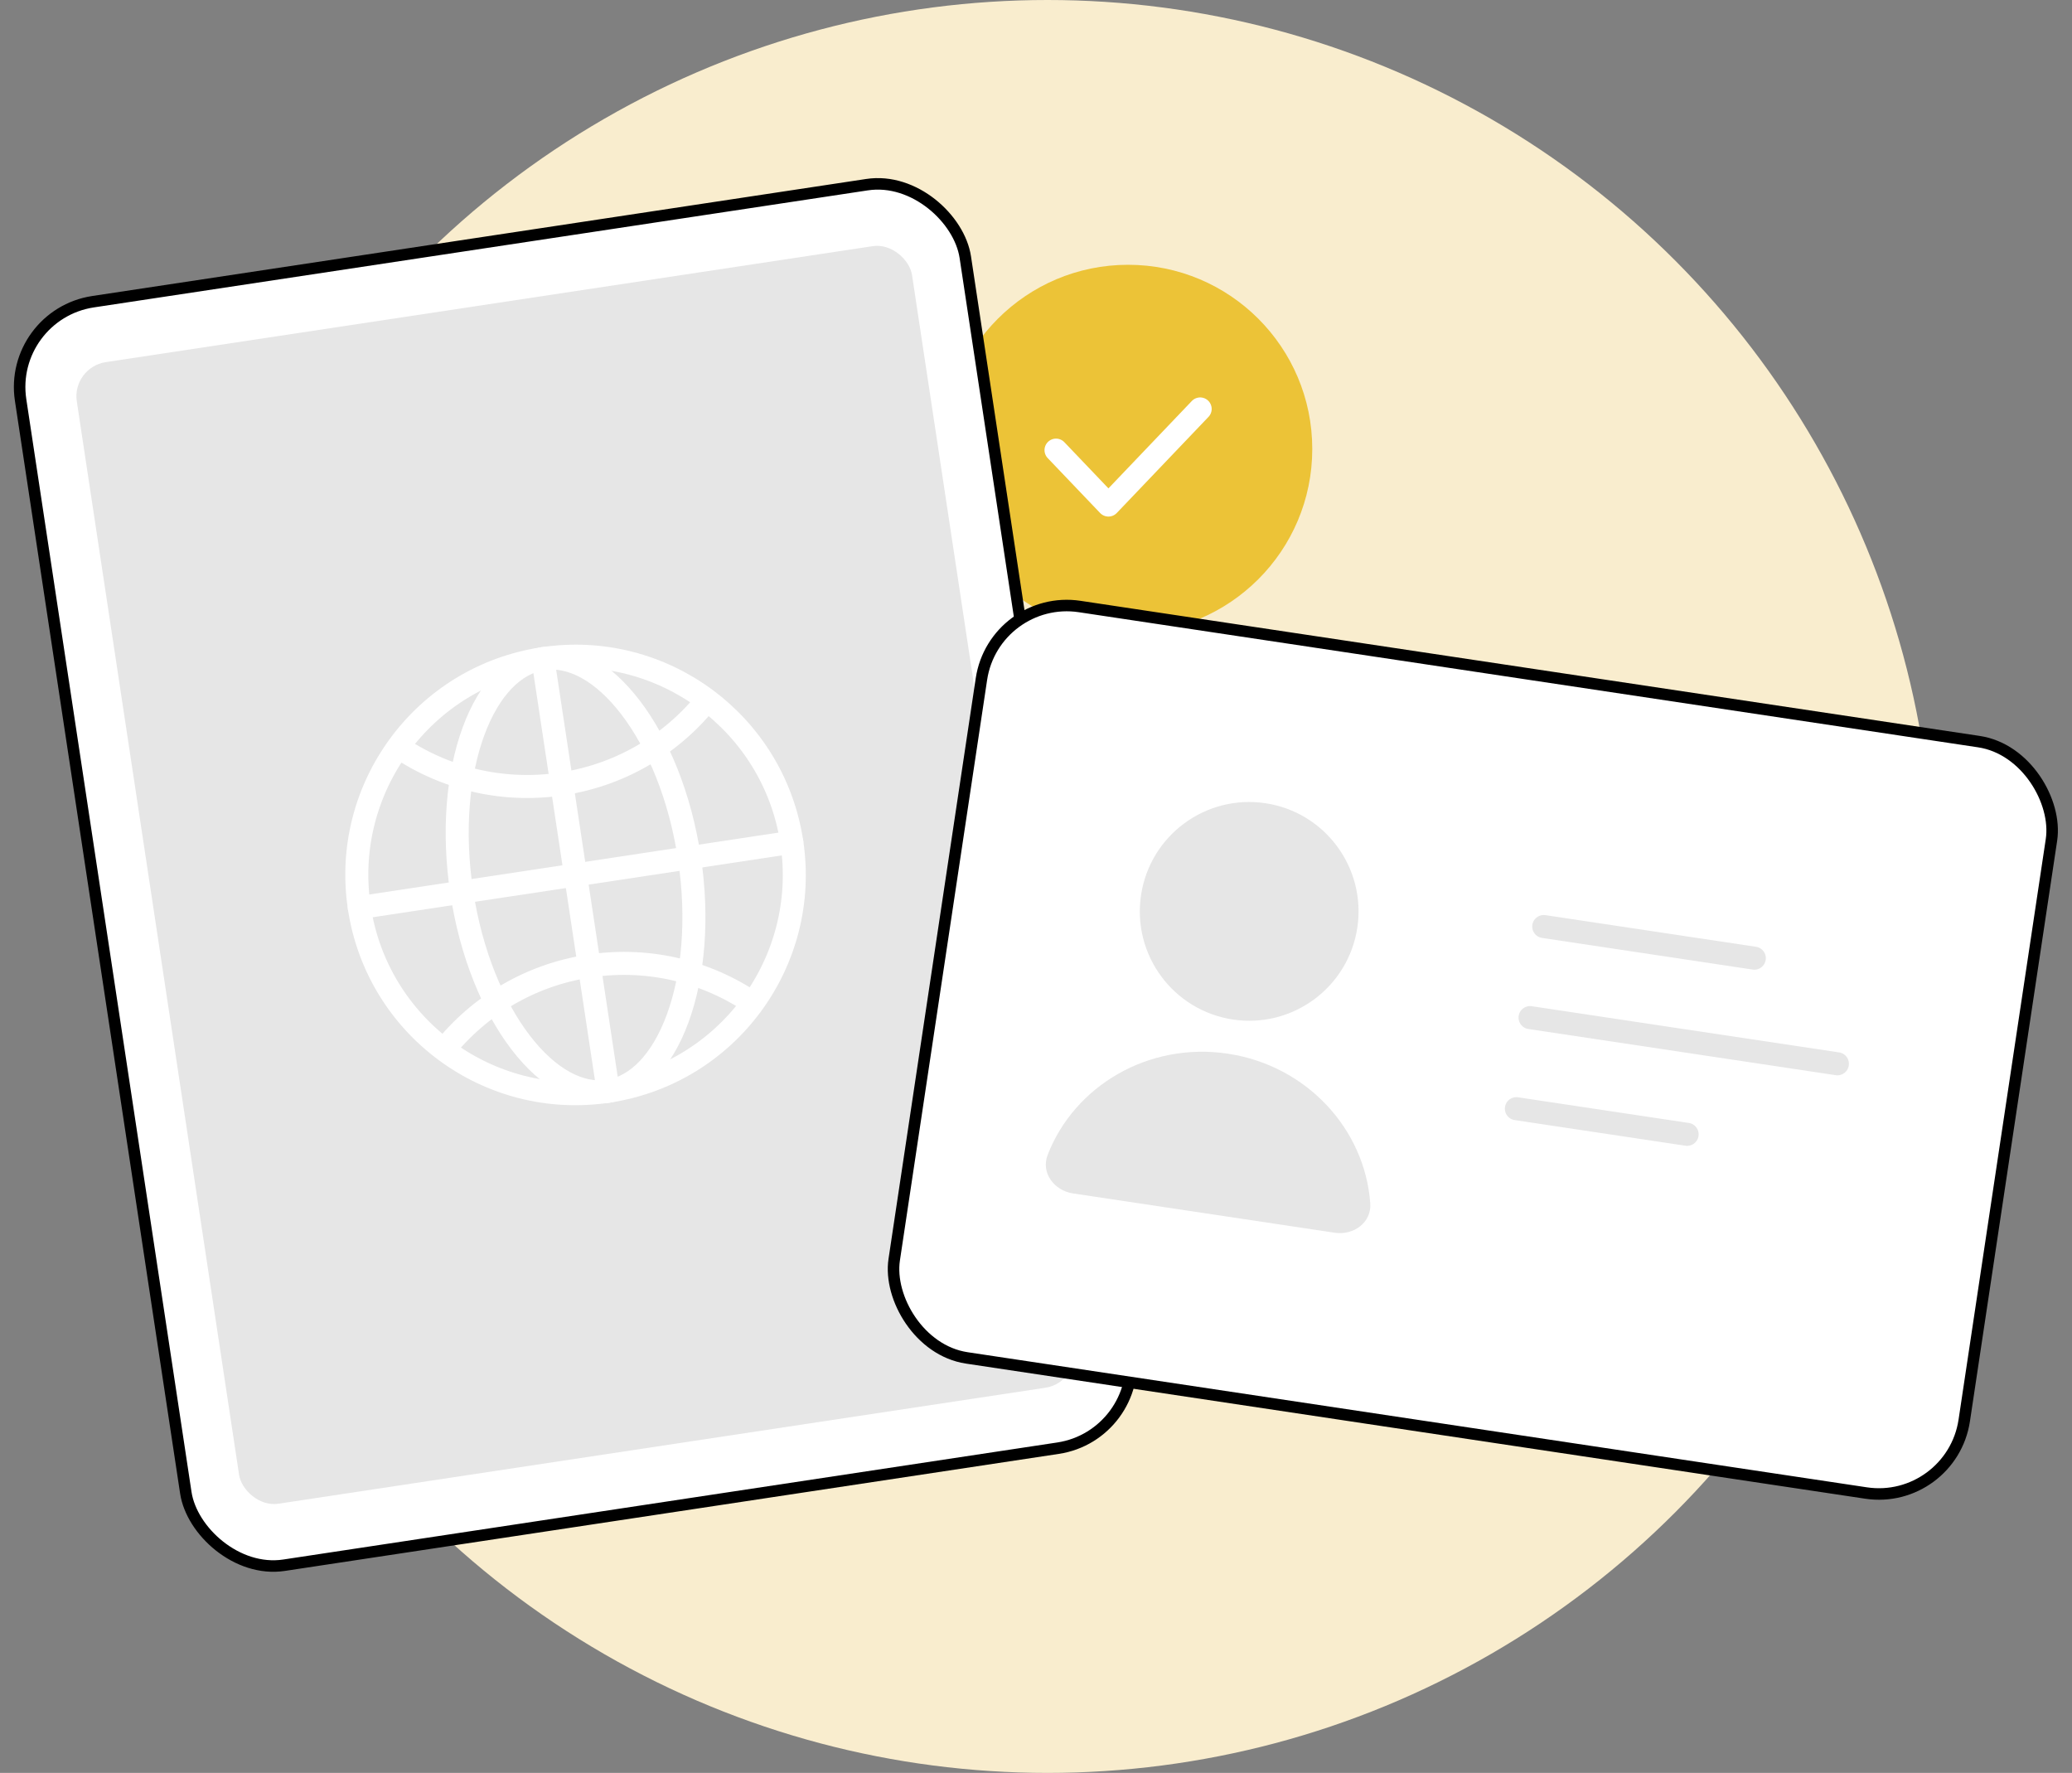 <svg width="180" height="154" viewBox="0 0 180 154" fill="none" xmlns="http://www.w3.org/2000/svg">
<rect x="0" y="0" width="180" height="154" fill="#808080" stroke="none"/>
<circle cx="91" cy="77" r="77" fill="#F9EDCE"/>
<circle cx="98" cy="39" r="16" fill="#ECC337"/>
<path d="M91.739 39.099L96.293 43.87L104.261 35.522" stroke="white" stroke-width="2" stroke-linecap="round" stroke-linejoin="round"/>
<rect x="0.669" y="27.328" width="83" height="111" rx="7.5" transform="rotate(-8.598 0.669 27.328)" fill="white" stroke="black"/>
<rect x="6.224" y="31.904" width="73.384" height="100.29" rx="3" transform="rotate(-8.598 6.224 31.904)" fill="#E6E6E6"/>
<circle cx="50" cy="76" r="19" transform="rotate(-8.598 50 76)" stroke="white" stroke-width="2"/>
<path d="M61.792 60.344C58.754 64.38 54.194 67.275 48.804 68.09C43.414 68.905 38.202 67.487 34.106 64.53" stroke="white" stroke-width="2"/>
<path d="M38.208 91.656C41.246 87.62 45.806 84.725 51.196 83.91C56.586 83.095 61.798 84.512 65.893 87.47" stroke="white" stroke-width="2"/>
<path d="M31.213 78.841L68.786 73.159" stroke="white" stroke-width="2" stroke-linecap="round" stroke-linejoin="round"/>
<path d="M59.888 74.505C60.693 79.832 60.225 84.785 58.867 88.475C57.494 92.203 55.317 94.412 52.84 94.786C50.364 95.161 47.632 93.694 45.218 90.538C42.829 87.415 40.918 82.822 40.112 77.495C39.307 72.168 39.775 67.215 41.133 63.525C42.506 59.797 44.683 57.588 47.159 57.214C49.636 56.839 52.368 58.305 54.782 61.461C57.171 64.585 59.082 69.178 59.888 74.505Z" stroke="white" stroke-width="2"/>
<path d="M47.159 57.214L52.84 94.786" stroke="white" stroke-width="2" stroke-linecap="round" stroke-linejoin="round"/>
<rect x="86.374" y="51.569" width="94" height="66" rx="7.5" transform="rotate(8.544 86.374 51.569)" fill="white" stroke="black"/>
<circle cx="108.52" cy="79.165" r="9.5" transform="rotate(8.544 108.52 79.165)" fill="#E6E6E6"/>
<path d="M106.663 91.526C99.79 90.494 93.345 94.3 91.011 100.322C90.412 101.867 91.572 103.416 93.21 103.663L115.955 107.08C117.594 107.326 119.158 106.186 119.039 104.533C118.578 98.091 113.536 92.559 106.663 91.526Z" fill="#E6E6E6"/>
<path d="M134.108 80.481L152.403 83.23" stroke="#E6E6E6" stroke-width="2" stroke-linecap="round" stroke-linejoin="round"/>
<path d="M132.92 88.392L159.62 92.404" stroke="#E6E6E6" stroke-width="2" stroke-linecap="round" stroke-linejoin="round"/>
<path d="M131.731 96.304L146.565 98.532" stroke="#E6E6E6" stroke-width="2" stroke-linecap="round" stroke-linejoin="round"/>
</svg>
